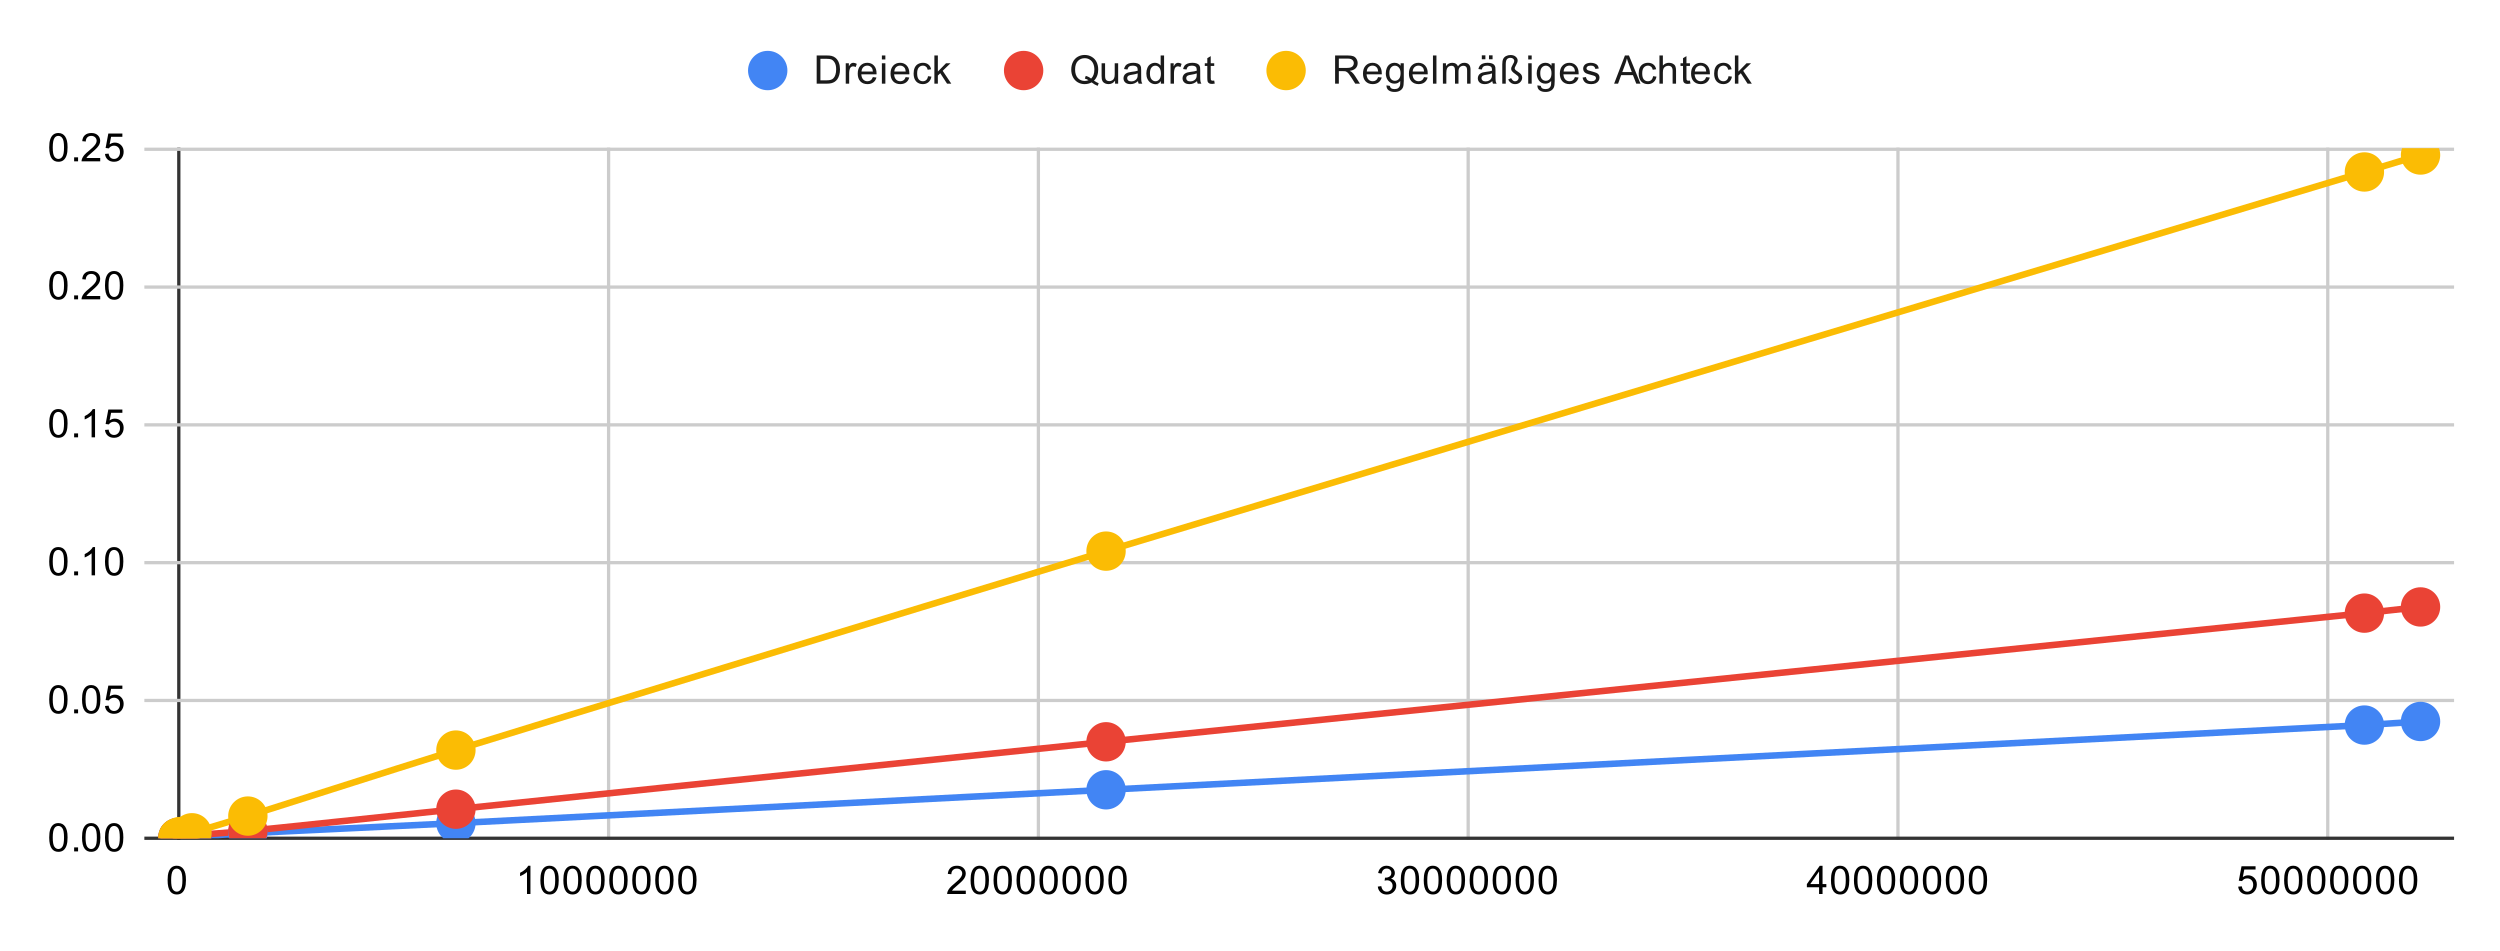 <svg version="1.1" viewBox="0.0 0.0 762.0 290.0" fill="none" stroke="none" stroke-linecap="square" stroke-miterlimit="10" width="762" height="290" xmlns:xlink="http://www.w3.org/1999/xlink" xmlns="http://www.w3.org/2000/svg"><path fill="#ffffff" d="M0 0L762.0 0L762.0 290.0L0 290.0L0 0Z" fill-rule="nonzero"/><path stroke="#333333" stroke-width="1.0" stroke-linecap="butt" d="M54.5 45.5L54.5 255.5" fill-rule="nonzero"/><path stroke="#cccccc" stroke-width="1.0" stroke-linecap="butt" d="M185.5 45.5L185.5 255.5" fill-rule="nonzero"/><path stroke="#cccccc" stroke-width="1.0" stroke-linecap="butt" d="M316.5 45.5L316.5 255.5" fill-rule="nonzero"/><path stroke="#cccccc" stroke-width="1.0" stroke-linecap="butt" d="M447.5 45.5L447.5 255.5" fill-rule="nonzero"/><path stroke="#cccccc" stroke-width="1.0" stroke-linecap="butt" d="M578.5 45.5L578.5 255.5" fill-rule="nonzero"/><path stroke="#cccccc" stroke-width="1.0" stroke-linecap="butt" d="M709.5 45.5L709.5 255.5" fill-rule="nonzero"/><path stroke="#333333" stroke-width="1.0" stroke-linecap="butt" d="M44.5 255.5L747.5 255.5" fill-rule="nonzero"/><path stroke="#cccccc" stroke-width="1.0" stroke-linecap="butt" d="M44.5 213.5L747.5 213.5" fill-rule="nonzero"/><path stroke="#cccccc" stroke-width="1.0" stroke-linecap="butt" d="M44.5 171.5L747.5 171.5" fill-rule="nonzero"/><path stroke="#cccccc" stroke-width="1.0" stroke-linecap="butt" d="M44.5 129.5L747.5 129.5" fill-rule="nonzero"/><path stroke="#cccccc" stroke-width="1.0" stroke-linecap="butt" d="M44.5 87.5L747.5 87.5" fill-rule="nonzero"/><path stroke="#cccccc" stroke-width="1.0" stroke-linecap="butt" d="M44.5 45.5L747.5 45.5" fill-rule="nonzero"/><clipPath id="id_0"><path d="M44.5 45.167L747.5 45.167L747.5 255.5L44.5 255.5L44.5 45.167Z" clip-rule="nonzero"/></clipPath><path stroke="#4285f4" stroke-width="2.0" stroke-linecap="butt" clip-path="url(#id_0)" d="M54.223 255.299C54.223 255.299 54.648 255.244 54.86 255.225C55.072 255.207 57.29 255.082 58.505 255.008C59.72 254.935 69.868 254.27 75.549 253.957C81.231 253.645 117.824 251.947 138.961 250.894C160.098 249.841 271.07 244.122 337.124 240.728C403.178 237.335 714.965 221.327 720.668 220.999C726.371 220.67 737.777 219.907 737.777 219.907" fill-rule="nonzero"/><path stroke="#ea4335" stroke-width="2.0" stroke-linecap="butt" clip-path="url(#id_0)" d="M54.223 255.308C54.223 255.308 54.648 255.259 54.86 255.228C55.072 255.197 57.29 254.775 58.505 254.626C59.72 254.478 69.868 253.792 75.549 253.269C81.231 252.746 117.824 248.842 138.961 246.642C160.098 244.442 271.07 232.901 337.124 226.1C403.178 219.3 714.965 187.488 720.668 186.882C726.371 186.276 737.777 184.997 737.777 184.997" fill-rule="nonzero"/><path stroke="#fbbc04" stroke-width="2.0" stroke-linecap="butt" clip-path="url(#id_0)" d="M54.223 255.249C54.223 255.249 54.648 255.067 54.86 254.991C55.072 254.914 57.29 254.207 58.505 253.832C59.72 253.458 69.868 250.49 75.549 248.741C81.231 246.991 117.824 235.214 138.961 228.627C160.098 222.041 271.07 188.042 337.124 167.983C403.178 147.924 714.965 54.138 720.668 52.417C726.371 50.696 737.777 47.247 737.777 47.247" fill-rule="nonzero"/><path fill="#4285f4" clip-path="url(#id_0)" d="M60.223 255.299C60.223 258.613 57.537 261.299 54.223 261.299C50.91 261.299 48.223 258.613 48.223 255.299C48.223 251.985 50.91 249.299 54.223 249.299C57.537 249.299 60.223 251.985 60.223 255.299Z" fill-rule="nonzero"/><path fill="#4285f4" clip-path="url(#id_0)" d="M60.86 255.225C60.86 258.539 58.173 261.225 54.86 261.225C51.546 261.225 48.86 258.539 48.86 255.225C48.86 251.912 51.546 249.225 54.86 249.225C58.173 249.225 60.86 251.912 60.86 255.225Z" fill-rule="nonzero"/><path fill="#4285f4" clip-path="url(#id_0)" d="M64.505 255.008C64.505 258.322 61.819 261.008 58.505 261.008C55.191 261.008 52.505 258.322 52.505 255.008C52.505 251.695 55.191 249.008 58.505 249.008C61.819 249.008 64.505 251.695 64.505 255.008Z" fill-rule="nonzero"/><path fill="#4285f4" clip-path="url(#id_0)" d="M81.549 253.957C81.549 257.271 78.863 259.957 75.549 259.957C72.236 259.957 69.549 257.271 69.549 253.957C69.549 250.644 72.236 247.957 75.549 247.957C78.863 247.957 81.549 250.644 81.549 253.957Z" fill-rule="nonzero"/><path fill="#4285f4" clip-path="url(#id_0)" d="M144.961 250.894C144.961 254.208 142.274 256.894 138.961 256.894C135.647 256.894 132.961 254.208 132.961 250.894C132.961 247.58 135.647 244.894 138.961 244.894C142.274 244.894 144.961 247.58 144.961 250.894Z" fill-rule="nonzero"/><path fill="#4285f4" clip-path="url(#id_0)" d="M343.124 240.728C343.124 244.042 340.438 246.728 337.124 246.728C333.81 246.728 331.124 244.042 331.124 240.728C331.124 237.415 333.81 234.728 337.124 234.728C340.438 234.728 343.124 237.415 343.124 240.728Z" fill-rule="nonzero"/><path fill="#4285f4" clip-path="url(#id_0)" d="M726.668 220.999C726.668 224.312 723.982 226.999 720.668 226.999C717.355 226.999 714.668 224.312 714.668 220.999C714.668 217.685 717.355 214.999 720.668 214.999C723.982 214.999 726.668 217.685 726.668 220.999Z" fill-rule="nonzero"/><path fill="#4285f4" clip-path="url(#id_0)" d="M743.777 219.907C743.777 223.221 741.09 225.907 737.777 225.907C734.463 225.907 731.777 223.221 731.777 219.907C731.777 216.593 734.463 213.907 737.777 213.907C741.09 213.907 743.777 216.593 743.777 219.907Z" fill-rule="nonzero"/><path fill="#ea4335" clip-path="url(#id_0)" d="M60.223 255.308C60.223 258.622 57.537 261.308 54.223 261.308C50.91 261.308 48.223 258.622 48.223 255.308C48.223 251.994 50.91 249.308 54.223 249.308C57.537 249.308 60.223 251.994 60.223 255.308Z" fill-rule="nonzero"/><path fill="#ea4335" clip-path="url(#id_0)" d="M60.86 255.228C60.86 258.542 58.173 261.228 54.86 261.228C51.546 261.228 48.86 258.542 48.86 255.228C48.86 251.914 51.546 249.228 54.86 249.228C58.173 249.228 60.86 251.914 60.86 255.228Z" fill-rule="nonzero"/><path fill="#ea4335" clip-path="url(#id_0)" d="M64.505 254.626C64.505 257.94 61.819 260.626 58.505 260.626C55.191 260.626 52.505 257.94 52.505 254.626C52.505 251.313 55.191 248.626 58.505 248.626C61.819 248.626 64.505 251.313 64.505 254.626Z" fill-rule="nonzero"/><path fill="#ea4335" clip-path="url(#id_0)" d="M81.549 253.269C81.549 256.582 78.863 259.269 75.549 259.269C72.236 259.269 69.549 256.582 69.549 253.269C69.549 249.955 72.236 247.269 75.549 247.269C78.863 247.269 81.549 249.955 81.549 253.269Z" fill-rule="nonzero"/><path fill="#ea4335" clip-path="url(#id_0)" d="M144.961 246.642C144.961 249.955 142.274 252.642 138.961 252.642C135.647 252.642 132.961 249.955 132.961 246.642C132.961 243.328 135.647 240.642 138.961 240.642C142.274 240.642 144.961 243.328 144.961 246.642Z" fill-rule="nonzero"/><path fill="#ea4335" clip-path="url(#id_0)" d="M343.124 226.1C343.124 229.414 340.438 232.1 337.124 232.1C333.81 232.1 331.124 229.414 331.124 226.1C331.124 222.787 333.81 220.1 337.124 220.1C340.438 220.1 343.124 222.787 343.124 226.1Z" fill-rule="nonzero"/><path fill="#ea4335" clip-path="url(#id_0)" d="M726.668 186.882C726.668 190.196 723.982 192.882 720.668 192.882C717.355 192.882 714.668 190.196 714.668 186.882C714.668 183.568 717.355 180.882 720.668 180.882C723.982 180.882 726.668 183.568 726.668 186.882Z" fill-rule="nonzero"/><path fill="#ea4335" clip-path="url(#id_0)" d="M743.777 184.997C743.777 188.31 741.09 190.997 737.777 190.997C734.463 190.997 731.777 188.31 731.777 184.997C731.777 181.683 734.463 178.997 737.777 178.997C741.09 178.997 743.777 181.683 743.777 184.997Z" fill-rule="nonzero"/><path fill="#fbbc04" clip-path="url(#id_0)" d="M60.223 255.249C60.223 258.563 57.537 261.249 54.223 261.249C50.91 261.249 48.223 258.563 48.223 255.249C48.223 251.936 50.91 249.249 54.223 249.249C57.537 249.249 60.223 251.936 60.223 255.249Z" fill-rule="nonzero"/><path fill="#fbbc04" clip-path="url(#id_0)" d="M60.86 254.991C60.86 258.304 58.173 260.991 54.86 260.991C51.546 260.991 48.86 258.304 48.86 254.991C48.86 251.677 51.546 248.991 54.86 248.991C58.173 248.991 60.86 251.677 60.86 254.991Z" fill-rule="nonzero"/><path fill="#fbbc04" clip-path="url(#id_0)" d="M64.505 253.832C64.505 257.146 61.819 259.832 58.505 259.832C55.191 259.832 52.505 257.146 52.505 253.832C52.505 250.518 55.191 247.832 58.505 247.832C61.819 247.832 64.505 250.518 64.505 253.832Z" fill-rule="nonzero"/><path fill="#fbbc04" clip-path="url(#id_0)" d="M81.549 248.741C81.549 252.054 78.863 254.741 75.549 254.741C72.236 254.741 69.549 252.054 69.549 248.741C69.549 245.427 72.236 242.741 75.549 242.741C78.863 242.741 81.549 245.427 81.549 248.741Z" fill-rule="nonzero"/><path fill="#fbbc04" clip-path="url(#id_0)" d="M144.961 228.627C144.961 231.941 142.274 234.627 138.961 234.627C135.647 234.627 132.961 231.941 132.961 228.627C132.961 225.313 135.647 222.627 138.961 222.627C142.274 222.627 144.961 225.313 144.961 228.627Z" fill-rule="nonzero"/><path fill="#fbbc04" clip-path="url(#id_0)" d="M343.124 167.983C343.124 171.297 340.438 173.983 337.124 173.983C333.81 173.983 331.124 171.297 331.124 167.983C331.124 164.669 333.81 161.983 337.124 161.983C340.438 161.983 343.124 164.669 343.124 167.983Z" fill-rule="nonzero"/><path fill="#fbbc04" clip-path="url(#id_0)" d="M726.668 52.417C726.668 55.731 723.982 58.417 720.668 58.417C717.355 58.417 714.668 55.731 714.668 52.417C714.668 49.103 717.355 46.417 720.668 46.417C723.982 46.417 726.668 49.103 726.668 52.417Z" fill-rule="nonzero"/><path fill="#fbbc04" clip-path="url(#id_0)" d="M743.777 47.247C743.777 50.561 741.09 53.247 737.777 53.247C734.463 53.247 731.777 50.561 731.777 47.247C731.777 43.933 734.463 41.247 737.777 41.247C741.09 41.247 743.777 43.933 743.777 47.247Z" fill-rule="nonzero"/><path fill="#000000" d="M15.0 255.266Q15.0 253.734 15.312 252.812Q15.625 251.875 16.234 251.375Q16.859 250.875 17.797 250.875Q18.484 250.875 19.0 251.156Q19.531 251.438 19.875 251.969Q20.219 252.484 20.406 253.234Q20.594 253.984 20.594 255.266Q20.594 256.781 20.281 257.703Q19.984 258.625 19.359 259.141Q18.75 259.641 17.797 259.641Q16.562 259.641 15.844 258.75Q15.0 257.688 15.0 255.266ZM16.078 255.266Q16.078 257.375 16.578 258.078Q17.078 258.781 17.797 258.781Q18.531 258.781 19.016 258.078Q19.516 257.375 19.516 255.266Q19.516 253.141 19.016 252.453Q18.531 251.75 17.781 251.75Q17.062 251.75 16.625 252.359Q16.078 253.141 16.078 255.266ZM22.594 259.5L22.594 258.297L23.797 258.297L23.797 259.5L22.594 259.5ZM25.0 255.266Q25.0 253.734 25.312 252.812Q25.625 251.875 26.234 251.375Q26.859 250.875 27.797 250.875Q28.484 250.875 29.0 251.156Q29.531 251.438 29.875 251.969Q30.219 252.484 30.406 253.234Q30.594 253.984 30.594 255.266Q30.594 256.781 30.281 257.703Q29.984 258.625 29.359 259.141Q28.75 259.641 27.797 259.641Q26.562 259.641 25.844 258.75Q25.0 257.688 25.0 255.266ZM26.078 255.266Q26.078 257.375 26.578 258.078Q27.078 258.781 27.797 258.781Q28.531 258.781 29.016 258.078Q29.516 257.375 29.516 255.266Q29.516 253.141 29.016 252.453Q28.531 251.75 27.781 251.75Q27.062 251.75 26.625 252.359Q26.078 253.141 26.078 255.266ZM32.0 255.266Q32.0 253.734 32.312 252.812Q32.625 251.875 33.234 251.375Q33.859 250.875 34.797 250.875Q35.484 250.875 36.0 251.156Q36.531 251.438 36.875 251.969Q37.219 252.484 37.406 253.234Q37.594 253.984 37.594 255.266Q37.594 256.781 37.281 257.703Q36.984 258.625 36.359 259.141Q35.75 259.641 34.797 259.641Q33.562 259.641 32.844 258.75Q32.0 257.688 32.0 255.266ZM33.078 255.266Q33.078 257.375 33.578 258.078Q34.078 258.781 34.797 258.781Q35.531 258.781 36.016 258.078Q36.516 257.375 36.516 255.266Q36.516 253.141 36.016 252.453Q35.531 251.75 34.781 251.75Q34.062 251.75 33.625 252.359Q33.078 253.141 33.078 255.266Z" fill-rule="nonzero"/><path fill="#000000" d="M15.0 213.199Q15.0 211.668 15.312 210.746Q15.625 209.808 16.234 209.308Q16.859 208.808 17.797 208.808Q18.484 208.808 19.0 209.09Q19.531 209.371 19.875 209.902Q20.219 210.418 20.406 211.168Q20.594 211.918 20.594 213.199Q20.594 214.715 20.281 215.636Q19.984 216.558 19.359 217.074Q18.75 217.574 17.797 217.574Q16.562 217.574 15.844 216.683Q15.0 215.621 15.0 213.199ZM16.078 213.199Q16.078 215.308 16.578 216.011Q17.078 216.715 17.797 216.715Q18.531 216.715 19.016 216.011Q19.516 215.308 19.516 213.199Q19.516 211.074 19.016 210.386Q18.531 209.683 17.781 209.683Q17.062 209.683 16.625 210.293Q16.078 211.074 16.078 213.199ZM22.594 217.433L22.594 216.23L23.797 216.23L23.797 217.433L22.594 217.433ZM25.0 213.199Q25.0 211.668 25.312 210.746Q25.625 209.808 26.234 209.308Q26.859 208.808 27.797 208.808Q28.484 208.808 29.0 209.09Q29.531 209.371 29.875 209.902Q30.219 210.418 30.406 211.168Q30.594 211.918 30.594 213.199Q30.594 214.715 30.281 215.636Q29.984 216.558 29.359 217.074Q28.75 217.574 27.797 217.574Q26.562 217.574 25.844 216.683Q25.0 215.621 25.0 213.199ZM26.078 213.199Q26.078 215.308 26.578 216.011Q27.078 216.715 27.797 216.715Q28.531 216.715 29.016 216.011Q29.516 215.308 29.516 213.199Q29.516 211.074 29.016 210.386Q28.531 209.683 27.781 209.683Q27.062 209.683 26.625 210.293Q26.078 211.074 26.078 213.199ZM32.0 215.183L33.109 215.09Q33.234 215.902 33.672 216.308Q34.125 216.715 34.766 216.715Q35.516 216.715 36.047 216.136Q36.578 215.558 36.578 214.621Q36.578 213.715 36.062 213.199Q35.562 212.668 34.734 212.668Q34.234 212.668 33.812 212.902Q33.406 213.136 33.172 213.496L32.188 213.371L33.016 208.965L37.297 208.965L37.297 209.965L33.859 209.965L33.406 212.277Q34.172 211.73 35.016 211.73Q36.141 211.73 36.906 212.511Q37.688 213.293 37.688 214.527Q37.688 215.683 37.016 216.543Q36.188 217.574 34.766 217.574Q33.594 217.574 32.844 216.918Q32.109 216.261 32.0 215.183Z" fill-rule="nonzero"/><path fill="#000000" d="M15.0 171.132Q15.0 169.601 15.312 168.679Q15.625 167.742 16.234 167.242Q16.859 166.742 17.797 166.742Q18.484 166.742 19.0 167.023Q19.531 167.304 19.875 167.835Q20.219 168.351 20.406 169.101Q20.594 169.851 20.594 171.132Q20.594 172.648 20.281 173.57Q19.984 174.492 19.359 175.007Q18.75 175.507 17.797 175.507Q16.562 175.507 15.844 174.617Q15.0 173.554 15.0 171.132ZM16.078 171.132Q16.078 173.242 16.578 173.945Q17.078 174.648 17.797 174.648Q18.531 174.648 19.016 173.945Q19.516 173.242 19.516 171.132Q19.516 169.007 19.016 168.32Q18.531 167.617 17.781 167.617Q17.062 167.617 16.625 168.226Q16.078 169.007 16.078 171.132ZM22.594 175.367L22.594 174.164L23.797 174.164L23.797 175.367L22.594 175.367ZM28.969 175.367L27.922 175.367L27.922 168.648Q27.531 169.007 26.906 169.382Q26.297 169.742 25.812 169.914L25.812 168.898Q26.688 168.476 27.344 167.898Q28.016 167.304 28.297 166.742L28.969 166.742L28.969 175.367ZM32.0 171.132Q32.0 169.601 32.312 168.679Q32.625 167.742 33.234 167.242Q33.859 166.742 34.797 166.742Q35.484 166.742 36.0 167.023Q36.531 167.304 36.875 167.835Q37.219 168.351 37.406 169.101Q37.594 169.851 37.594 171.132Q37.594 172.648 37.281 173.57Q36.984 174.492 36.359 175.007Q35.75 175.507 34.797 175.507Q33.562 175.507 32.844 174.617Q32.0 173.554 32.0 171.132ZM33.078 171.132Q33.078 173.242 33.578 173.945Q34.078 174.648 34.797 174.648Q35.531 174.648 36.016 173.945Q36.516 173.242 36.516 171.132Q36.516 169.007 36.016 168.32Q35.531 167.617 34.781 167.617Q34.062 167.617 33.625 168.226Q33.078 169.007 33.078 171.132Z" fill-rule="nonzero"/><path fill="#000000" d="M15.0 129.066Q15.0 127.534 15.312 126.612Q15.625 125.675 16.234 125.175Q16.859 124.675 17.797 124.675Q18.484 124.675 19.0 124.956Q19.531 125.237 19.875 125.769Q20.219 126.284 20.406 127.034Q20.594 127.784 20.594 129.066Q20.594 130.581 20.281 131.503Q19.984 132.425 19.359 132.941Q18.75 133.441 17.797 133.441Q16.562 133.441 15.844 132.55Q15.0 131.488 15.0 129.066ZM16.078 129.066Q16.078 131.175 16.578 131.878Q17.078 132.581 17.797 132.581Q18.531 132.581 19.016 131.878Q19.516 131.175 19.516 129.066Q19.516 126.941 19.016 126.253Q18.531 125.55 17.781 125.55Q17.062 125.55 16.625 126.159Q16.078 126.941 16.078 129.066ZM22.594 133.3L22.594 132.097L23.797 132.097L23.797 133.3L22.594 133.3ZM28.969 133.3L27.922 133.3L27.922 126.581Q27.531 126.941 26.906 127.316Q26.297 127.675 25.812 127.847L25.812 126.831Q26.688 126.409 27.344 125.831Q28.016 125.237 28.297 124.675L28.969 124.675L28.969 133.3ZM32.0 131.05L33.109 130.956Q33.234 131.769 33.672 132.175Q34.125 132.581 34.766 132.581Q35.516 132.581 36.047 132.003Q36.578 131.425 36.578 130.488Q36.578 129.581 36.062 129.066Q35.562 128.534 34.734 128.534Q34.234 128.534 33.812 128.769Q33.406 129.003 33.172 129.363L32.188 129.238L33.016 124.831L37.297 124.831L37.297 125.831L33.859 125.831L33.406 128.144Q34.172 127.597 35.016 127.597Q36.141 127.597 36.906 128.378Q37.688 129.159 37.688 130.394Q37.688 131.55 37.016 132.409Q36.188 133.441 34.766 133.441Q33.594 133.441 32.844 132.784Q32.109 132.128 32.0 131.05Z" fill-rule="nonzero"/><path fill="#000000" d="M15.0 86.999Q15.0 85.468 15.312 84.546Q15.625 83.608 16.234 83.108Q16.859 82.608 17.797 82.608Q18.484 82.608 19.0 82.89Q19.531 83.171 19.875 83.702Q20.219 84.218 20.406 84.968Q20.594 85.718 20.594 86.999Q20.594 88.515 20.281 89.436Q19.984 90.358 19.359 90.874Q18.75 91.374 17.797 91.374Q16.562 91.374 15.844 90.483Q15.0 89.421 15.0 86.999ZM16.078 86.999Q16.078 89.108 16.578 89.811Q17.078 90.515 17.797 90.515Q18.531 90.515 19.016 89.811Q19.516 89.108 19.516 86.999Q19.516 84.874 19.016 84.186Q18.531 83.483 17.781 83.483Q17.062 83.483 16.625 84.093Q16.078 84.874 16.078 86.999ZM22.594 91.233L22.594 90.03L23.797 90.03L23.797 91.233L22.594 91.233ZM30.547 90.218L30.547 91.233L24.859 91.233Q24.859 90.858 24.984 90.499Q25.203 89.921 25.672 89.358Q26.156 88.796 27.062 88.061Q28.469 86.905 28.953 86.233Q29.453 85.561 29.453 84.968Q29.453 84.343 29.0 83.921Q28.547 83.483 27.828 83.483Q27.062 83.483 26.609 83.936Q26.156 84.39 26.141 85.202L25.062 85.093Q25.172 83.874 25.891 83.249Q26.625 82.608 27.859 82.608Q29.094 82.608 29.812 83.296Q30.531 83.983 30.531 84.999Q30.531 85.515 30.312 86.015Q30.109 86.499 29.609 87.061Q29.125 87.608 28.0 88.561Q27.047 89.358 26.766 89.655Q26.5 89.936 26.328 90.218L30.547 90.218ZM32.0 86.999Q32.0 85.468 32.312 84.546Q32.625 83.608 33.234 83.108Q33.859 82.608 34.797 82.608Q35.484 82.608 36.0 82.89Q36.531 83.171 36.875 83.702Q37.219 84.218 37.406 84.968Q37.594 85.718 37.594 86.999Q37.594 88.515 37.281 89.436Q36.984 90.358 36.359 90.874Q35.75 91.374 34.797 91.374Q33.562 91.374 32.844 90.483Q32.0 89.421 32.0 86.999ZM33.078 86.999Q33.078 89.108 33.578 89.811Q34.078 90.515 34.797 90.515Q35.531 90.515 36.016 89.811Q36.516 89.108 36.516 86.999Q36.516 84.874 36.016 84.186Q35.531 83.483 34.781 83.483Q34.062 83.483 33.625 84.093Q33.078 84.874 33.078 86.999Z" fill-rule="nonzero"/><path fill="#000000" d="M15.0 44.932Q15.0 43.401 15.312 42.479Q15.625 41.542 16.234 41.042Q16.859 40.542 17.797 40.542Q18.484 40.542 19.0 40.823Q19.531 41.104 19.875 41.635Q20.219 42.151 20.406 42.901Q20.594 43.651 20.594 44.932Q20.594 46.448 20.281 47.37Q19.984 48.292 19.359 48.807Q18.75 49.307 17.797 49.307Q16.562 49.307 15.844 48.417Q15.0 47.354 15.0 44.932ZM16.078 44.932Q16.078 47.042 16.578 47.745Q17.078 48.448 17.797 48.448Q18.531 48.448 19.016 47.745Q19.516 47.042 19.516 44.932Q19.516 42.807 19.016 42.12Q18.531 41.417 17.781 41.417Q17.062 41.417 16.625 42.026Q16.078 42.807 16.078 44.932ZM22.594 49.167L22.594 47.964L23.797 47.964L23.797 49.167L22.594 49.167ZM30.547 48.151L30.547 49.167L24.859 49.167Q24.859 48.792 24.984 48.432Q25.203 47.854 25.672 47.292Q26.156 46.729 27.062 45.995Q28.469 44.839 28.953 44.167Q29.453 43.495 29.453 42.901Q29.453 42.276 29.0 41.854Q28.547 41.417 27.828 41.417Q27.062 41.417 26.609 41.87Q26.156 42.323 26.141 43.135L25.062 43.026Q25.172 41.807 25.891 41.182Q26.625 40.542 27.859 40.542Q29.094 40.542 29.812 41.229Q30.531 41.917 30.531 42.932Q30.531 43.448 30.312 43.948Q30.109 44.432 29.609 44.995Q29.125 45.542 28.0 46.495Q27.047 47.292 26.766 47.589Q26.5 47.87 26.328 48.151L30.547 48.151ZM32.0 46.917L33.109 46.823Q33.234 47.635 33.672 48.042Q34.125 48.448 34.766 48.448Q35.516 48.448 36.047 47.87Q36.578 47.292 36.578 46.354Q36.578 45.448 36.062 44.932Q35.562 44.401 34.734 44.401Q34.234 44.401 33.812 44.635Q33.406 44.87 33.172 45.229L32.188 45.104L33.016 40.698L37.297 40.698L37.297 41.698L33.859 41.698L33.406 44.01Q34.172 43.464 35.016 43.464Q36.141 43.464 36.906 44.245Q37.688 45.026 37.688 46.26Q37.688 47.417 37.016 48.276Q36.188 49.307 34.766 49.307Q33.594 49.307 32.844 48.651Q32.109 47.995 32.0 46.917Z" fill-rule="nonzero"/><path fill="#000000" d="M51.085 268.266Q51.085 266.734 51.397 265.812Q51.71 264.875 52.319 264.375Q52.944 263.875 53.882 263.875Q54.569 263.875 55.085 264.156Q55.616 264.438 55.96 264.969Q56.303 265.484 56.491 266.234Q56.678 266.984 56.678 268.266Q56.678 269.781 56.366 270.703Q56.069 271.625 55.444 272.141Q54.835 272.641 53.882 272.641Q52.647 272.641 51.928 271.75Q51.085 270.688 51.085 268.266ZM52.163 268.266Q52.163 270.375 52.663 271.078Q53.163 271.781 53.882 271.781Q54.616 271.781 55.1 271.078Q55.6 270.375 55.6 268.266Q55.6 266.141 55.1 265.453Q54.616 264.75 53.866 264.75Q53.147 264.75 52.71 265.359Q52.163 266.141 52.163 268.266Z" fill-rule="nonzero"/><path fill="#000000" d="M161.676 272.5L160.629 272.5L160.629 265.781Q160.239 266.141 159.614 266.516Q159.004 266.875 158.52 267.047L158.52 266.031Q159.395 265.609 160.051 265.031Q160.723 264.438 161.004 263.875L161.676 263.875L161.676 272.5ZM164.708 268.266Q164.708 266.734 165.02 265.812Q165.333 264.875 165.942 264.375Q166.567 263.875 167.504 263.875Q168.192 263.875 168.708 264.156Q169.239 264.438 169.583 264.969Q169.926 265.484 170.114 266.234Q170.301 266.984 170.301 268.266Q170.301 269.781 169.989 270.703Q169.692 271.625 169.067 272.141Q168.458 272.641 167.504 272.641Q166.27 272.641 165.551 271.75Q164.708 270.688 164.708 268.266ZM165.786 268.266Q165.786 270.375 166.286 271.078Q166.786 271.781 167.504 271.781Q168.239 271.781 168.723 271.078Q169.223 270.375 169.223 268.266Q169.223 266.141 168.723 265.453Q168.239 264.75 167.489 264.75Q166.77 264.75 166.333 265.359Q165.786 266.141 165.786 268.266ZM171.708 268.266Q171.708 266.734 172.02 265.812Q172.333 264.875 172.942 264.375Q173.567 263.875 174.504 263.875Q175.192 263.875 175.708 264.156Q176.239 264.438 176.583 264.969Q176.926 265.484 177.114 266.234Q177.301 266.984 177.301 268.266Q177.301 269.781 176.989 270.703Q176.692 271.625 176.067 272.141Q175.458 272.641 174.504 272.641Q173.27 272.641 172.551 271.75Q171.708 270.688 171.708 268.266ZM172.786 268.266Q172.786 270.375 173.286 271.078Q173.786 271.781 174.504 271.781Q175.239 271.781 175.723 271.078Q176.223 270.375 176.223 268.266Q176.223 266.141 175.723 265.453Q175.239 264.75 174.489 264.75Q173.77 264.75 173.333 265.359Q172.786 266.141 172.786 268.266ZM178.708 268.266Q178.708 266.734 179.02 265.812Q179.333 264.875 179.942 264.375Q180.567 263.875 181.504 263.875Q182.192 263.875 182.708 264.156Q183.239 264.438 183.583 264.969Q183.926 265.484 184.114 266.234Q184.301 266.984 184.301 268.266Q184.301 269.781 183.989 270.703Q183.692 271.625 183.067 272.141Q182.458 272.641 181.504 272.641Q180.27 272.641 179.551 271.75Q178.708 270.688 178.708 268.266ZM179.786 268.266Q179.786 270.375 180.286 271.078Q180.786 271.781 181.504 271.781Q182.239 271.781 182.723 271.078Q183.223 270.375 183.223 268.266Q183.223 266.141 182.723 265.453Q182.239 264.75 181.489 264.75Q180.77 264.75 180.333 265.359Q179.786 266.141 179.786 268.266ZM185.708 268.266Q185.708 266.734 186.02 265.812Q186.333 264.875 186.942 264.375Q187.567 263.875 188.504 263.875Q189.192 263.875 189.708 264.156Q190.239 264.438 190.583 264.969Q190.926 265.484 191.114 266.234Q191.301 266.984 191.301 268.266Q191.301 269.781 190.989 270.703Q190.692 271.625 190.067 272.141Q189.458 272.641 188.504 272.641Q187.27 272.641 186.551 271.75Q185.708 270.688 185.708 268.266ZM186.786 268.266Q186.786 270.375 187.286 271.078Q187.786 271.781 188.504 271.781Q189.239 271.781 189.723 271.078Q190.223 270.375 190.223 268.266Q190.223 266.141 189.723 265.453Q189.239 264.75 188.489 264.75Q187.77 264.75 187.333 265.359Q186.786 266.141 186.786 268.266ZM192.708 268.266Q192.708 266.734 193.02 265.812Q193.333 264.875 193.942 264.375Q194.567 263.875 195.504 263.875Q196.192 263.875 196.708 264.156Q197.239 264.438 197.583 264.969Q197.926 265.484 198.114 266.234Q198.301 266.984 198.301 268.266Q198.301 269.781 197.989 270.703Q197.692 271.625 197.067 272.141Q196.458 272.641 195.504 272.641Q194.27 272.641 193.551 271.75Q192.708 270.688 192.708 268.266ZM193.786 268.266Q193.786 270.375 194.286 271.078Q194.786 271.781 195.504 271.781Q196.239 271.781 196.723 271.078Q197.223 270.375 197.223 268.266Q197.223 266.141 196.723 265.453Q196.239 264.75 195.489 264.75Q194.77 264.75 194.333 265.359Q193.786 266.141 193.786 268.266ZM199.708 268.266Q199.708 266.734 200.02 265.812Q200.333 264.875 200.942 264.375Q201.567 263.875 202.504 263.875Q203.192 263.875 203.708 264.156Q204.239 264.438 204.583 264.969Q204.926 265.484 205.114 266.234Q205.301 266.984 205.301 268.266Q205.301 269.781 204.989 270.703Q204.692 271.625 204.067 272.141Q203.458 272.641 202.504 272.641Q201.27 272.641 200.551 271.75Q199.708 270.688 199.708 268.266ZM200.786 268.266Q200.786 270.375 201.286 271.078Q201.786 271.781 202.504 271.781Q203.239 271.781 203.723 271.078Q204.223 270.375 204.223 268.266Q204.223 266.141 203.723 265.453Q203.239 264.75 202.489 264.75Q201.77 264.75 201.333 265.359Q200.786 266.141 200.786 268.266ZM206.708 268.266Q206.708 266.734 207.02 265.812Q207.333 264.875 207.942 264.375Q208.567 263.875 209.504 263.875Q210.192 263.875 210.708 264.156Q211.239 264.438 211.583 264.969Q211.926 265.484 212.114 266.234Q212.301 266.984 212.301 268.266Q212.301 269.781 211.989 270.703Q211.692 271.625 211.067 272.141Q210.458 272.641 209.504 272.641Q208.27 272.641 207.551 271.75Q206.708 270.688 206.708 268.266ZM207.786 268.266Q207.786 270.375 208.286 271.078Q208.786 271.781 209.504 271.781Q210.239 271.781 210.723 271.078Q211.223 270.375 211.223 268.266Q211.223 266.141 210.723 265.453Q210.239 264.75 209.489 264.75Q208.77 264.75 208.333 265.359Q207.786 266.141 207.786 268.266Z" fill-rule="nonzero"/><path fill="#000000" d="M294.377 271.484L294.377 272.5L288.69 272.5Q288.69 272.125 288.815 271.766Q289.033 271.188 289.502 270.625Q289.987 270.062 290.893 269.328Q292.299 268.172 292.783 267.5Q293.283 266.828 293.283 266.234Q293.283 265.609 292.83 265.188Q292.377 264.75 291.658 264.75Q290.893 264.75 290.44 265.203Q289.987 265.656 289.971 266.469L288.893 266.359Q289.002 265.141 289.721 264.516Q290.455 263.875 291.69 263.875Q292.924 263.875 293.643 264.562Q294.362 265.25 294.362 266.266Q294.362 266.781 294.143 267.281Q293.94 267.766 293.44 268.328Q292.955 268.875 291.83 269.828Q290.877 270.625 290.596 270.922Q290.33 271.203 290.158 271.484L294.377 271.484ZM295.83 268.266Q295.83 266.734 296.143 265.812Q296.455 264.875 297.065 264.375Q297.69 263.875 298.627 263.875Q299.315 263.875 299.83 264.156Q300.362 264.438 300.705 264.969Q301.049 265.484 301.237 266.234Q301.424 266.984 301.424 268.266Q301.424 269.781 301.112 270.703Q300.815 271.625 300.19 272.141Q299.58 272.641 298.627 272.641Q297.393 272.641 296.674 271.75Q295.83 270.688 295.83 268.266ZM296.908 268.266Q296.908 270.375 297.408 271.078Q297.908 271.781 298.627 271.781Q299.362 271.781 299.846 271.078Q300.346 270.375 300.346 268.266Q300.346 266.141 299.846 265.453Q299.362 264.75 298.612 264.75Q297.893 264.75 297.455 265.359Q296.908 266.141 296.908 268.266ZM302.83 268.266Q302.83 266.734 303.143 265.812Q303.455 264.875 304.065 264.375Q304.69 263.875 305.627 263.875Q306.315 263.875 306.83 264.156Q307.362 264.438 307.705 264.969Q308.049 265.484 308.237 266.234Q308.424 266.984 308.424 268.266Q308.424 269.781 308.112 270.703Q307.815 271.625 307.19 272.141Q306.58 272.641 305.627 272.641Q304.393 272.641 303.674 271.75Q302.83 270.688 302.83 268.266ZM303.908 268.266Q303.908 270.375 304.408 271.078Q304.908 271.781 305.627 271.781Q306.362 271.781 306.846 271.078Q307.346 270.375 307.346 268.266Q307.346 266.141 306.846 265.453Q306.362 264.75 305.612 264.75Q304.893 264.75 304.455 265.359Q303.908 266.141 303.908 268.266ZM309.83 268.266Q309.83 266.734 310.143 265.812Q310.455 264.875 311.065 264.375Q311.69 263.875 312.627 263.875Q313.315 263.875 313.83 264.156Q314.362 264.438 314.705 264.969Q315.049 265.484 315.237 266.234Q315.424 266.984 315.424 268.266Q315.424 269.781 315.112 270.703Q314.815 271.625 314.19 272.141Q313.58 272.641 312.627 272.641Q311.393 272.641 310.674 271.75Q309.83 270.688 309.83 268.266ZM310.908 268.266Q310.908 270.375 311.408 271.078Q311.908 271.781 312.627 271.781Q313.362 271.781 313.846 271.078Q314.346 270.375 314.346 268.266Q314.346 266.141 313.846 265.453Q313.362 264.75 312.612 264.75Q311.893 264.75 311.455 265.359Q310.908 266.141 310.908 268.266ZM316.83 268.266Q316.83 266.734 317.143 265.812Q317.455 264.875 318.065 264.375Q318.69 263.875 319.627 263.875Q320.315 263.875 320.83 264.156Q321.362 264.438 321.705 264.969Q322.049 265.484 322.237 266.234Q322.424 266.984 322.424 268.266Q322.424 269.781 322.112 270.703Q321.815 271.625 321.19 272.141Q320.58 272.641 319.627 272.641Q318.393 272.641 317.674 271.75Q316.83 270.688 316.83 268.266ZM317.908 268.266Q317.908 270.375 318.408 271.078Q318.908 271.781 319.627 271.781Q320.362 271.781 320.846 271.078Q321.346 270.375 321.346 268.266Q321.346 266.141 320.846 265.453Q320.362 264.75 319.612 264.75Q318.893 264.75 318.455 265.359Q317.908 266.141 317.908 268.266ZM323.83 268.266Q323.83 266.734 324.143 265.812Q324.455 264.875 325.065 264.375Q325.69 263.875 326.627 263.875Q327.315 263.875 327.83 264.156Q328.362 264.438 328.705 264.969Q329.049 265.484 329.237 266.234Q329.424 266.984 329.424 268.266Q329.424 269.781 329.112 270.703Q328.815 271.625 328.19 272.141Q327.58 272.641 326.627 272.641Q325.393 272.641 324.674 271.75Q323.83 270.688 323.83 268.266ZM324.908 268.266Q324.908 270.375 325.408 271.078Q325.908 271.781 326.627 271.781Q327.362 271.781 327.846 271.078Q328.346 270.375 328.346 268.266Q328.346 266.141 327.846 265.453Q327.362 264.75 326.612 264.75Q325.893 264.75 325.455 265.359Q324.908 266.141 324.908 268.266ZM330.83 268.266Q330.83 266.734 331.143 265.812Q331.455 264.875 332.065 264.375Q332.69 263.875 333.627 263.875Q334.315 263.875 334.83 264.156Q335.362 264.438 335.705 264.969Q336.049 265.484 336.237 266.234Q336.424 266.984 336.424 268.266Q336.424 269.781 336.112 270.703Q335.815 271.625 335.19 272.141Q334.58 272.641 333.627 272.641Q332.393 272.641 331.674 271.75Q330.83 270.688 330.83 268.266ZM331.908 268.266Q331.908 270.375 332.408 271.078Q332.908 271.781 333.627 271.781Q334.362 271.781 334.846 271.078Q335.346 270.375 335.346 268.266Q335.346 266.141 334.846 265.453Q334.362 264.75 333.612 264.75Q332.893 264.75 332.455 265.359Q331.908 266.141 331.908 268.266ZM337.83 268.266Q337.83 266.734 338.143 265.812Q338.455 264.875 339.065 264.375Q339.69 263.875 340.627 263.875Q341.315 263.875 341.83 264.156Q342.362 264.438 342.705 264.969Q343.049 265.484 343.237 266.234Q343.424 266.984 343.424 268.266Q343.424 269.781 343.112 270.703Q342.815 271.625 342.19 272.141Q341.58 272.641 340.627 272.641Q339.393 272.641 338.674 271.75Q337.83 270.688 337.83 268.266ZM338.908 268.266Q338.908 270.375 339.408 271.078Q339.908 271.781 340.627 271.781Q341.362 271.781 341.846 271.078Q342.346 270.375 342.346 268.266Q342.346 266.141 341.846 265.453Q341.362 264.75 340.612 264.75Q339.893 264.75 339.455 265.359Q338.908 266.141 338.908 268.266Z" fill-rule="nonzero"/><path fill="#000000" d="M419.953 270.234L421.016 270.094Q421.187 270.984 421.625 271.391Q422.062 271.781 422.687 271.781Q423.437 271.781 423.953 271.266Q424.469 270.75 424.469 269.984Q424.469 269.266 423.984 268.797Q423.516 268.312 422.781 268.312Q422.484 268.312 422.031 268.438L422.156 267.5Q422.266 267.516 422.328 267.516Q423 267.516 423.531 267.172Q424.078 266.812 424.078 266.078Q424.078 265.5 423.687 265.125Q423.297 264.734 422.672 264.734Q422.062 264.734 421.641 265.125Q421.234 265.516 421.125 266.281L420.062 266.094Q420.25 265.047 420.937 264.469Q421.625 263.875 422.641 263.875Q423.344 263.875 423.937 264.188Q424.531 264.484 424.844 265.0Q425.156 265.516 425.156 266.109Q425.156 266.656 424.859 267.125Q424.562 267.578 423.984 267.844Q424.734 268.016 425.156 268.578Q425.578 269.125 425.578 269.969Q425.578 271.094 424.75 271.875Q423.937 272.656 422.687 272.656Q421.562 272.656 420.812 271.984Q420.062 271.297 419.953 270.234ZM426.953 268.266Q426.953 266.734 427.266 265.812Q427.578 264.875 428.187 264.375Q428.812 263.875 429.75 263.875Q430.437 263.875 430.953 264.156Q431.484 264.438 431.828 264.969Q432.172 265.484 432.359 266.234Q432.547 266.984 432.547 268.266Q432.547 269.781 432.234 270.703Q431.937 271.625 431.312 272.141Q430.703 272.641 429.75 272.641Q428.516 272.641 427.797 271.75Q426.953 270.688 426.953 268.266ZM428.031 268.266Q428.031 270.375 428.531 271.078Q429.031 271.781 429.75 271.781Q430.484 271.781 430.969 271.078Q431.469 270.375 431.469 268.266Q431.469 266.141 430.969 265.453Q430.484 264.75 429.734 264.75Q429.016 264.75 428.578 265.359Q428.031 266.141 428.031 268.266ZM433.953 268.266Q433.953 266.734 434.266 265.812Q434.578 264.875 435.187 264.375Q435.812 263.875 436.75 263.875Q437.437 263.875 437.953 264.156Q438.484 264.438 438.828 264.969Q439.172 265.484 439.359 266.234Q439.547 266.984 439.547 268.266Q439.547 269.781 439.234 270.703Q438.937 271.625 438.312 272.141Q437.703 272.641 436.75 272.641Q435.516 272.641 434.797 271.75Q433.953 270.688 433.953 268.266ZM435.031 268.266Q435.031 270.375 435.531 271.078Q436.031 271.781 436.75 271.781Q437.484 271.781 437.969 271.078Q438.469 270.375 438.469 268.266Q438.469 266.141 437.969 265.453Q437.484 264.75 436.734 264.75Q436.016 264.75 435.578 265.359Q435.031 266.141 435.031 268.266ZM440.953 268.266Q440.953 266.734 441.266 265.812Q441.578 264.875 442.187 264.375Q442.812 263.875 443.75 263.875Q444.437 263.875 444.953 264.156Q445.484 264.438 445.828 264.969Q446.172 265.484 446.359 266.234Q446.547 266.984 446.547 268.266Q446.547 269.781 446.234 270.703Q445.937 271.625 445.312 272.141Q444.703 272.641 443.75 272.641Q442.516 272.641 441.797 271.75Q440.953 270.688 440.953 268.266ZM442.031 268.266Q442.031 270.375 442.531 271.078Q443.031 271.781 443.75 271.781Q444.484 271.781 444.969 271.078Q445.469 270.375 445.469 268.266Q445.469 266.141 444.969 265.453Q444.484 264.75 443.734 264.75Q443.016 264.75 442.578 265.359Q442.031 266.141 442.031 268.266ZM447.953 268.266Q447.953 266.734 448.266 265.812Q448.578 264.875 449.187 264.375Q449.812 263.875 450.75 263.875Q451.437 263.875 451.953 264.156Q452.484 264.438 452.828 264.969Q453.172 265.484 453.359 266.234Q453.547 266.984 453.547 268.266Q453.547 269.781 453.234 270.703Q452.937 271.625 452.312 272.141Q451.703 272.641 450.75 272.641Q449.516 272.641 448.797 271.75Q447.953 270.688 447.953 268.266ZM449.031 268.266Q449.031 270.375 449.531 271.078Q450.031 271.781 450.75 271.781Q451.484 271.781 451.969 271.078Q452.469 270.375 452.469 268.266Q452.469 266.141 451.969 265.453Q451.484 264.75 450.734 264.75Q450.016 264.75 449.578 265.359Q449.031 266.141 449.031 268.266ZM454.953 268.266Q454.953 266.734 455.266 265.812Q455.578 264.875 456.187 264.375Q456.812 263.875 457.75 263.875Q458.437 263.875 458.953 264.156Q459.484 264.438 459.828 264.969Q460.172 265.484 460.359 266.234Q460.547 266.984 460.547 268.266Q460.547 269.781 460.234 270.703Q459.937 271.625 459.312 272.141Q458.703 272.641 457.75 272.641Q456.516 272.641 455.797 271.75Q454.953 270.688 454.953 268.266ZM456.031 268.266Q456.031 270.375 456.531 271.078Q457.031 271.781 457.75 271.781Q458.484 271.781 458.969 271.078Q459.469 270.375 459.469 268.266Q459.469 266.141 458.969 265.453Q458.484 264.75 457.734 264.75Q457.016 264.75 456.578 265.359Q456.031 266.141 456.031 268.266ZM461.953 268.266Q461.953 266.734 462.266 265.812Q462.578 264.875 463.187 264.375Q463.812 263.875 464.75 263.875Q465.437 263.875 465.953 264.156Q466.484 264.438 466.828 264.969Q467.172 265.484 467.359 266.234Q467.547 266.984 467.547 268.266Q467.547 269.781 467.234 270.703Q466.937 271.625 466.312 272.141Q465.703 272.641 464.75 272.641Q463.516 272.641 462.797 271.75Q461.953 270.688 461.953 268.266ZM463.031 268.266Q463.031 270.375 463.531 271.078Q464.031 271.781 464.75 271.781Q465.484 271.781 465.969 271.078Q466.469 270.375 466.469 268.266Q466.469 266.141 465.969 265.453Q465.484 264.75 464.734 264.75Q464.016 264.75 463.578 265.359Q463.031 266.141 463.031 268.266ZM468.953 268.266Q468.953 266.734 469.266 265.812Q469.578 264.875 470.187 264.375Q470.812 263.875 471.75 263.875Q472.437 263.875 472.953 264.156Q473.484 264.438 473.828 264.969Q474.172 265.484 474.359 266.234Q474.547 266.984 474.547 268.266Q474.547 269.781 474.234 270.703Q473.937 271.625 473.312 272.141Q472.703 272.641 471.75 272.641Q470.516 272.641 469.797 271.75Q468.953 270.688 468.953 268.266ZM470.031 268.266Q470.031 270.375 470.531 271.078Q471.031 271.781 471.75 271.781Q472.484 271.781 472.969 271.078Q473.469 270.375 473.469 268.266Q473.469 266.141 472.969 265.453Q472.484 264.75 471.734 264.75Q471.016 264.75 470.578 265.359Q470.031 266.141 470.031 268.266Z" fill-rule="nonzero"/><path fill="#000000" d="M554.451 272.5L554.451 270.438L550.732 270.438L550.732 269.469L554.654 263.906L555.513 263.906L555.513 269.469L556.67 269.469L556.67 270.438L555.513 270.438L555.513 272.5L554.451 272.5ZM554.451 269.469L554.451 265.609L551.763 269.469L554.451 269.469ZM558.076 268.266Q558.076 266.734 558.388 265.812Q558.701 264.875 559.31 264.375Q559.935 263.875 560.873 263.875Q561.56 263.875 562.076 264.156Q562.607 264.438 562.951 264.969Q563.295 265.484 563.482 266.234Q563.67 266.984 563.67 268.266Q563.67 269.781 563.357 270.703Q563.06 271.625 562.435 272.141Q561.826 272.641 560.873 272.641Q559.638 272.641 558.92 271.75Q558.076 270.688 558.076 268.266ZM559.154 268.266Q559.154 270.375 559.654 271.078Q560.154 271.781 560.873 271.781Q561.607 271.781 562.091 271.078Q562.591 270.375 562.591 268.266Q562.591 266.141 562.091 265.453Q561.607 264.75 560.857 264.75Q560.138 264.75 559.701 265.359Q559.154 266.141 559.154 268.266ZM565.076 268.266Q565.076 266.734 565.388 265.812Q565.701 264.875 566.31 264.375Q566.935 263.875 567.873 263.875Q568.56 263.875 569.076 264.156Q569.607 264.438 569.951 264.969Q570.295 265.484 570.482 266.234Q570.67 266.984 570.67 268.266Q570.67 269.781 570.357 270.703Q570.06 271.625 569.435 272.141Q568.826 272.641 567.873 272.641Q566.638 272.641 565.92 271.75Q565.076 270.688 565.076 268.266ZM566.154 268.266Q566.154 270.375 566.654 271.078Q567.154 271.781 567.873 271.781Q568.607 271.781 569.091 271.078Q569.591 270.375 569.591 268.266Q569.591 266.141 569.091 265.453Q568.607 264.75 567.857 264.75Q567.138 264.75 566.701 265.359Q566.154 266.141 566.154 268.266ZM572.076 268.266Q572.076 266.734 572.388 265.812Q572.701 264.875 573.31 264.375Q573.935 263.875 574.873 263.875Q575.56 263.875 576.076 264.156Q576.607 264.438 576.951 264.969Q577.295 265.484 577.482 266.234Q577.67 266.984 577.67 268.266Q577.67 269.781 577.357 270.703Q577.06 271.625 576.435 272.141Q575.826 272.641 574.873 272.641Q573.638 272.641 572.92 271.75Q572.076 270.688 572.076 268.266ZM573.154 268.266Q573.154 270.375 573.654 271.078Q574.154 271.781 574.873 271.781Q575.607 271.781 576.091 271.078Q576.591 270.375 576.591 268.266Q576.591 266.141 576.091 265.453Q575.607 264.75 574.857 264.75Q574.138 264.75 573.701 265.359Q573.154 266.141 573.154 268.266ZM579.076 268.266Q579.076 266.734 579.388 265.812Q579.701 264.875 580.31 264.375Q580.935 263.875 581.873 263.875Q582.56 263.875 583.076 264.156Q583.607 264.438 583.951 264.969Q584.295 265.484 584.482 266.234Q584.67 266.984 584.67 268.266Q584.67 269.781 584.357 270.703Q584.06 271.625 583.435 272.141Q582.826 272.641 581.873 272.641Q580.638 272.641 579.92 271.75Q579.076 270.688 579.076 268.266ZM580.154 268.266Q580.154 270.375 580.654 271.078Q581.154 271.781 581.873 271.781Q582.607 271.781 583.091 271.078Q583.591 270.375 583.591 268.266Q583.591 266.141 583.091 265.453Q582.607 264.75 581.857 264.75Q581.138 264.75 580.701 265.359Q580.154 266.141 580.154 268.266ZM586.076 268.266Q586.076 266.734 586.388 265.812Q586.701 264.875 587.31 264.375Q587.935 263.875 588.873 263.875Q589.56 263.875 590.076 264.156Q590.607 264.438 590.951 264.969Q591.295 265.484 591.482 266.234Q591.67 266.984 591.67 268.266Q591.67 269.781 591.357 270.703Q591.06 271.625 590.435 272.141Q589.826 272.641 588.873 272.641Q587.638 272.641 586.92 271.75Q586.076 270.688 586.076 268.266ZM587.154 268.266Q587.154 270.375 587.654 271.078Q588.154 271.781 588.873 271.781Q589.607 271.781 590.091 271.078Q590.591 270.375 590.591 268.266Q590.591 266.141 590.091 265.453Q589.607 264.75 588.857 264.75Q588.138 264.75 587.701 265.359Q587.154 266.141 587.154 268.266ZM593.076 268.266Q593.076 266.734 593.388 265.812Q593.701 264.875 594.31 264.375Q594.935 263.875 595.873 263.875Q596.56 263.875 597.076 264.156Q597.607 264.438 597.951 264.969Q598.295 265.484 598.482 266.234Q598.67 266.984 598.67 268.266Q598.67 269.781 598.357 270.703Q598.06 271.625 597.435 272.141Q596.826 272.641 595.873 272.641Q594.638 272.641 593.92 271.75Q593.076 270.688 593.076 268.266ZM594.154 268.266Q594.154 270.375 594.654 271.078Q595.154 271.781 595.873 271.781Q596.607 271.781 597.091 271.078Q597.591 270.375 597.591 268.266Q597.591 266.141 597.091 265.453Q596.607 264.75 595.857 264.75Q595.138 264.75 594.701 265.359Q594.154 266.141 594.154 268.266ZM600.076 268.266Q600.076 266.734 600.388 265.812Q600.701 264.875 601.31 264.375Q601.935 263.875 602.873 263.875Q603.56 263.875 604.076 264.156Q604.607 264.438 604.951 264.969Q605.295 265.484 605.482 266.234Q605.67 266.984 605.67 268.266Q605.67 269.781 605.357 270.703Q605.06 271.625 604.435 272.141Q603.826 272.641 602.873 272.641Q601.638 272.641 600.92 271.75Q600.076 270.688 600.076 268.266ZM601.154 268.266Q601.154 270.375 601.654 271.078Q602.154 271.781 602.873 271.781Q603.607 271.781 604.091 271.078Q604.591 270.375 604.591 268.266Q604.591 266.141 604.091 265.453Q603.607 264.75 602.857 264.75Q602.138 264.75 601.701 265.359Q601.154 266.141 601.154 268.266Z" fill-rule="nonzero"/><path fill="#000000" d="M682.199 270.25L683.308 270.156Q683.433 270.969 683.871 271.375Q684.324 271.781 684.964 271.781Q685.714 271.781 686.246 271.203Q686.777 270.625 686.777 269.688Q686.777 268.781 686.261 268.266Q685.761 267.734 684.933 267.734Q684.433 267.734 684.011 267.969Q683.605 268.203 683.371 268.562L682.386 268.438L683.214 264.031L687.496 264.031L687.496 265.031L684.058 265.031L683.605 267.344Q684.371 266.797 685.214 266.797Q686.339 266.797 687.105 267.578Q687.886 268.359 687.886 269.594Q687.886 270.75 687.214 271.609Q686.386 272.641 684.964 272.641Q683.792 272.641 683.042 271.984Q682.308 271.328 682.199 270.25ZM689.199 268.266Q689.199 266.734 689.511 265.812Q689.824 264.875 690.433 264.375Q691.058 263.875 691.996 263.875Q692.683 263.875 693.199 264.156Q693.73 264.438 694.074 264.969Q694.417 265.484 694.605 266.234Q694.792 266.984 694.792 268.266Q694.792 269.781 694.48 270.703Q694.183 271.625 693.558 272.141Q692.949 272.641 691.996 272.641Q690.761 272.641 690.042 271.75Q689.199 270.688 689.199 268.266ZM690.277 268.266Q690.277 270.375 690.777 271.078Q691.277 271.781 691.996 271.781Q692.73 271.781 693.214 271.078Q693.714 270.375 693.714 268.266Q693.714 266.141 693.214 265.453Q692.73 264.75 691.98 264.75Q691.261 264.75 690.824 265.359Q690.277 266.141 690.277 268.266ZM696.199 268.266Q696.199 266.734 696.511 265.812Q696.824 264.875 697.433 264.375Q698.058 263.875 698.996 263.875Q699.683 263.875 700.199 264.156Q700.73 264.438 701.074 264.969Q701.417 265.484 701.605 266.234Q701.792 266.984 701.792 268.266Q701.792 269.781 701.48 270.703Q701.183 271.625 700.558 272.141Q699.949 272.641 698.996 272.641Q697.761 272.641 697.042 271.75Q696.199 270.688 696.199 268.266ZM697.277 268.266Q697.277 270.375 697.777 271.078Q698.277 271.781 698.996 271.781Q699.73 271.781 700.214 271.078Q700.714 270.375 700.714 268.266Q700.714 266.141 700.214 265.453Q699.73 264.75 698.98 264.75Q698.261 264.75 697.824 265.359Q697.277 266.141 697.277 268.266ZM703.199 268.266Q703.199 266.734 703.511 265.812Q703.824 264.875 704.433 264.375Q705.058 263.875 705.996 263.875Q706.683 263.875 707.199 264.156Q707.73 264.438 708.074 264.969Q708.417 265.484 708.605 266.234Q708.792 266.984 708.792 268.266Q708.792 269.781 708.48 270.703Q708.183 271.625 707.558 272.141Q706.949 272.641 705.996 272.641Q704.761 272.641 704.042 271.75Q703.199 270.688 703.199 268.266ZM704.277 268.266Q704.277 270.375 704.777 271.078Q705.277 271.781 705.996 271.781Q706.73 271.781 707.214 271.078Q707.714 270.375 707.714 268.266Q707.714 266.141 707.214 265.453Q706.73 264.75 705.98 264.75Q705.261 264.75 704.824 265.359Q704.277 266.141 704.277 268.266ZM710.199 268.266Q710.199 266.734 710.511 265.812Q710.824 264.875 711.433 264.375Q712.058 263.875 712.996 263.875Q713.683 263.875 714.199 264.156Q714.73 264.438 715.074 264.969Q715.417 265.484 715.605 266.234Q715.792 266.984 715.792 268.266Q715.792 269.781 715.48 270.703Q715.183 271.625 714.558 272.141Q713.949 272.641 712.996 272.641Q711.761 272.641 711.042 271.75Q710.199 270.688 710.199 268.266ZM711.277 268.266Q711.277 270.375 711.777 271.078Q712.277 271.781 712.996 271.781Q713.73 271.781 714.214 271.078Q714.714 270.375 714.714 268.266Q714.714 266.141 714.214 265.453Q713.73 264.75 712.98 264.75Q712.261 264.75 711.824 265.359Q711.277 266.141 711.277 268.266ZM717.199 268.266Q717.199 266.734 717.511 265.812Q717.824 264.875 718.433 264.375Q719.058 263.875 719.996 263.875Q720.683 263.875 721.199 264.156Q721.73 264.438 722.074 264.969Q722.417 265.484 722.605 266.234Q722.792 266.984 722.792 268.266Q722.792 269.781 722.48 270.703Q722.183 271.625 721.558 272.141Q720.949 272.641 719.996 272.641Q718.761 272.641 718.042 271.75Q717.199 270.688 717.199 268.266ZM718.277 268.266Q718.277 270.375 718.777 271.078Q719.277 271.781 719.996 271.781Q720.73 271.781 721.214 271.078Q721.714 270.375 721.714 268.266Q721.714 266.141 721.214 265.453Q720.73 264.75 719.98 264.75Q719.261 264.75 718.824 265.359Q718.277 266.141 718.277 268.266ZM724.199 268.266Q724.199 266.734 724.511 265.812Q724.824 264.875 725.433 264.375Q726.058 263.875 726.996 263.875Q727.683 263.875 728.199 264.156Q728.73 264.438 729.074 264.969Q729.417 265.484 729.605 266.234Q729.792 266.984 729.792 268.266Q729.792 269.781 729.48 270.703Q729.183 271.625 728.558 272.141Q727.949 272.641 726.996 272.641Q725.761 272.641 725.042 271.75Q724.199 270.688 724.199 268.266ZM725.277 268.266Q725.277 270.375 725.777 271.078Q726.277 271.781 726.996 271.781Q727.73 271.781 728.214 271.078Q728.714 270.375 728.714 268.266Q728.714 266.141 728.214 265.453Q727.73 264.75 726.98 264.75Q726.261 264.75 725.824 265.359Q725.277 266.141 725.277 268.266ZM731.199 268.266Q731.199 266.734 731.511 265.812Q731.824 264.875 732.433 264.375Q733.058 263.875 733.996 263.875Q734.683 263.875 735.199 264.156Q735.73 264.438 736.074 264.969Q736.417 265.484 736.605 266.234Q736.792 266.984 736.792 268.266Q736.792 269.781 736.48 270.703Q736.183 271.625 735.558 272.141Q734.949 272.641 733.996 272.641Q732.761 272.641 732.042 271.75Q731.199 270.688 731.199 268.266ZM732.277 268.266Q732.277 270.375 732.777 271.078Q733.277 271.781 733.996 271.781Q734.73 271.781 735.214 271.078Q735.714 270.375 735.714 268.266Q735.714 266.141 735.214 265.453Q734.73 264.75 733.98 264.75Q733.261 264.75 732.824 265.359Q732.277 266.141 732.277 268.266Z" fill-rule="nonzero"/><path fill="#4285f4" d="M240.0 21.5C240.0 24.814 237.314 27.5 234.0 27.5C230.686 27.5 228.0 24.814 228.0 21.5C228.0 18.186 230.686 15.5 234.0 15.5C237.314 15.5 240.0 18.186 240.0 21.5Z" fill-rule="nonzero"/><path fill="#1a1a1a" d="M248.922 25.5L248.922 16.906L251.891 16.906Q252.891 16.906 253.422 17.031Q254.156 17.203 254.672 17.641Q255.359 18.219 255.688 19.125Q256.031 20.016 256.031 21.156Q256.031 22.141 255.797 22.891Q255.578 23.641 255.219 24.141Q254.859 24.641 254.422 24.922Q254.0 25.203 253.406 25.359Q252.812 25.5 252.031 25.5L248.922 25.5ZM250.062 24.484L251.891 24.484Q252.75 24.484 253.234 24.328Q253.719 24.172 254.0 23.875Q254.406 23.484 254.625 22.797Q254.859 22.109 254.859 21.141Q254.859 19.797 254.406 19.078Q253.969 18.344 253.344 18.094Q252.875 17.922 251.875 17.922L250.062 17.922L250.062 24.484ZM257.781 25.5L257.781 19.281L258.734 19.281L258.734 20.219Q259.094 19.562 259.391 19.359Q259.703 19.141 260.078 19.141Q260.609 19.141 261.156 19.469L260.797 20.453Q260.406 20.219 260.031 20.219Q259.672 20.219 259.391 20.438Q259.125 20.641 259.016 21.016Q258.828 21.578 258.828 22.234L258.828 25.5L257.781 25.5ZM266.047 23.5L267.141 23.625Q266.891 24.578 266.188 25.109Q265.484 25.641 264.406 25.641Q263.047 25.641 262.234 24.797Q261.438 23.953 261.438 22.438Q261.438 20.875 262.25 20.016Q263.062 19.141 264.344 19.141Q265.594 19.141 266.375 19.984Q267.172 20.828 267.172 22.375Q267.172 22.469 267.172 22.656L262.531 22.656Q262.594 23.688 263.109 24.234Q263.625 24.766 264.406 24.766Q264.984 24.766 265.391 24.469Q265.812 24.156 266.047 23.5ZM262.594 21.797L266.062 21.797Q266.0 21.0 265.672 20.609Q265.156 20.0 264.359 20.0Q263.625 20.0 263.125 20.484Q262.641 20.969 262.594 21.797ZM268.797 18.125L268.797 16.906L269.859 16.906L269.859 18.125L268.797 18.125ZM268.797 25.5L268.797 19.281L269.859 19.281L269.859 25.5L268.797 25.5ZM276.047 23.5L277.141 23.625Q276.891 24.578 276.188 25.109Q275.484 25.641 274.406 25.641Q273.047 25.641 272.234 24.797Q271.438 23.953 271.438 22.438Q271.438 20.875 272.25 20.016Q273.062 19.141 274.344 19.141Q275.594 19.141 276.375 19.984Q277.172 20.828 277.172 22.375Q277.172 22.469 277.172 22.656L272.531 22.656Q272.594 23.688 273.109 24.234Q273.625 24.766 274.406 24.766Q274.984 24.766 275.391 24.469Q275.812 24.156 276.047 23.5ZM272.594 21.797L276.062 21.797Q276.0 21.0 275.672 20.609Q275.156 20.0 274.359 20.0Q273.625 20.0 273.125 20.484Q272.641 20.969 272.594 21.797ZM282.859 23.219L283.891 23.359Q283.719 24.422 283.016 25.031Q282.312 25.641 281.297 25.641Q280.016 25.641 279.234 24.812Q278.469 23.969 278.469 22.406Q278.469 21.406 278.797 20.656Q279.141 19.891 279.812 19.516Q280.5 19.141 281.312 19.141Q282.312 19.141 282.953 19.656Q283.609 20.156 283.797 21.109L282.766 21.266Q282.625 20.641 282.25 20.328Q281.875 20.0 281.344 20.0Q280.547 20.0 280.047 20.578Q279.547 21.141 279.547 22.375Q279.547 23.641 280.031 24.203Q280.516 24.766 281.281 24.766Q281.906 24.766 282.312 24.391Q282.734 24.016 282.859 23.219ZM284.797 25.5L284.797 16.906L285.859 16.906L285.859 21.812L288.344 19.281L289.719 19.281L287.328 21.578L289.953 25.5L288.656 25.5L286.594 22.312L285.859 23.031L285.859 25.5L284.797 25.5Z" fill-rule="nonzero"/><path fill="#ea4335" d="M318.0 21.5C318.0 24.814 315.314 27.5 312.0 27.5C308.686 27.5 306.0 24.814 306.0 21.5C306.0 18.186 308.686 15.5 312.0 15.5C315.314 15.5 318.0 18.186 318.0 21.5Z" fill-rule="nonzero"/><path fill="#1a1a1a" d="M333.438 24.578Q334.234 25.125 334.891 25.375L334.562 26.172Q333.641 25.828 332.719 25.109Q331.766 25.641 330.609 25.641Q329.438 25.641 328.484 25.078Q327.547 24.516 327.031 23.5Q326.516 22.484 326.516 21.203Q326.516 19.938 327.031 18.891Q327.547 17.844 328.5 17.297Q329.453 16.75 330.625 16.75Q331.812 16.75 332.766 17.328Q333.734 17.891 334.234 18.906Q334.734 19.922 334.734 21.203Q334.734 22.266 334.406 23.109Q334.094 23.953 333.438 24.578ZM330.938 23.125Q331.922 23.406 332.562 23.953Q333.562 23.031 333.562 21.203Q333.562 20.156 333.203 19.375Q332.844 18.594 332.156 18.172Q331.484 17.734 330.641 17.734Q329.359 17.734 328.516 18.609Q327.688 19.469 327.688 21.203Q327.688 22.875 328.516 23.781Q329.344 24.672 330.641 24.672Q331.25 24.672 331.781 24.438Q331.25 24.094 330.656 23.953L330.938 23.125ZM339.875 25.5L339.875 24.578Q339.141 25.641 337.891 25.641Q337.344 25.641 336.859 25.438Q336.391 25.219 336.156 24.906Q335.922 24.578 335.828 24.109Q335.766 23.812 335.766 23.125L335.766 19.281L336.828 19.281L336.828 22.734Q336.828 23.547 336.891 23.844Q336.984 24.25 337.297 24.5Q337.625 24.734 338.109 24.734Q338.578 24.734 338.984 24.5Q339.406 24.25 339.578 23.828Q339.766 23.406 339.766 22.609L339.766 19.281L340.812 19.281L340.812 25.5L339.875 25.5ZM346.859 24.734Q346.266 25.234 345.719 25.438Q345.188 25.641 344.562 25.641Q343.531 25.641 342.984 25.141Q342.438 24.641 342.438 23.859Q342.438 23.406 342.641 23.031Q342.844 22.641 343.188 22.422Q343.531 22.188 343.953 22.078Q344.25 21.984 344.891 21.906Q346.156 21.766 346.766 21.547Q346.766 21.328 346.766 21.281Q346.766 20.625 346.469 20.359Q346.062 20.016 345.266 20.016Q344.531 20.016 344.172 20.281Q343.812 20.531 343.641 21.188L342.609 21.047Q342.75 20.391 343.078 19.984Q343.406 19.578 344.016 19.359Q344.625 19.141 345.422 19.141Q346.219 19.141 346.719 19.328Q347.219 19.516 347.453 19.797Q347.688 20.078 347.781 20.516Q347.828 20.781 347.828 21.484L347.828 22.891Q347.828 24.359 347.891 24.75Q347.969 25.141 348.172 25.5L347.062 25.5Q346.906 25.172 346.859 24.734ZM346.766 22.375Q346.188 22.609 345.047 22.781Q344.391 22.875 344.125 23.0Q343.859 23.109 343.703 23.328Q343.562 23.547 343.562 23.828Q343.562 24.25 343.875 24.531Q344.203 24.812 344.812 24.812Q345.422 24.812 345.891 24.547Q346.375 24.281 346.594 23.812Q346.766 23.453 346.766 22.766L346.766 22.375ZM353.828 25.5L353.828 24.719Q353.234 25.641 352.094 25.641Q351.344 25.641 350.719 25.234Q350.094 24.812 349.75 24.078Q349.406 23.344 349.406 22.391Q349.406 21.469 349.719 20.703Q350.031 19.938 350.656 19.547Q351.281 19.141 352.047 19.141Q352.609 19.141 353.047 19.375Q353.484 19.609 353.766 19.984L353.766 16.906L354.812 16.906L354.812 25.5L353.828 25.5ZM350.5 22.391Q350.5 23.594 351.0 24.188Q351.5 24.766 352.188 24.766Q352.875 24.766 353.359 24.203Q353.844 23.641 353.844 22.484Q353.844 21.203 353.344 20.609Q352.859 20.016 352.141 20.016Q351.438 20.016 350.969 20.594Q350.5 21.156 350.5 22.391ZM356.781 25.5L356.781 19.281L357.734 19.281L357.734 20.219Q358.094 19.562 358.391 19.359Q358.703 19.141 359.078 19.141Q359.609 19.141 360.156 19.469L359.797 20.453Q359.406 20.219 359.031 20.219Q358.672 20.219 358.391 20.438Q358.125 20.641 358.016 21.016Q357.828 21.578 357.828 22.234L357.828 25.5L356.781 25.5ZM364.859 24.734Q364.266 25.234 363.719 25.438Q363.188 25.641 362.562 25.641Q361.531 25.641 360.984 25.141Q360.438 24.641 360.438 23.859Q360.438 23.406 360.641 23.031Q360.844 22.641 361.188 22.422Q361.531 22.188 361.953 22.078Q362.25 21.984 362.891 21.906Q364.156 21.766 364.766 21.547Q364.766 21.328 364.766 21.281Q364.766 20.625 364.469 20.359Q364.062 20.016 363.266 20.016Q362.531 20.016 362.172 20.281Q361.812 20.531 361.641 21.188L360.609 21.047Q360.75 20.391 361.078 19.984Q361.406 19.578 362.016 19.359Q362.625 19.141 363.422 19.141Q364.219 19.141 364.719 19.328Q365.219 19.516 365.453 19.797Q365.688 20.078 365.781 20.516Q365.828 20.781 365.828 21.484L365.828 22.891Q365.828 24.359 365.891 24.75Q365.969 25.141 366.172 25.5L365.062 25.5Q364.906 25.172 364.859 24.734ZM364.766 22.375Q364.188 22.609 363.047 22.781Q362.391 22.875 362.125 23.0Q361.859 23.109 361.703 23.328Q361.562 23.547 361.562 23.828Q361.562 24.25 361.875 24.531Q362.203 24.812 362.812 24.812Q363.422 24.812 363.891 24.547Q364.375 24.281 364.594 23.812Q364.766 23.453 364.766 22.766L364.766 22.375ZM370.094 24.562L370.25 25.484Q369.797 25.578 369.453 25.578Q368.875 25.578 368.562 25.406Q368.25 25.219 368.109 24.922Q367.984 24.625 367.984 23.672L367.984 20.094L367.219 20.094L367.219 19.281L367.984 19.281L367.984 17.734L369.031 17.109L369.031 19.281L370.094 19.281L370.094 20.094L369.031 20.094L369.031 23.734Q369.031 24.188 369.078 24.312Q369.141 24.438 369.266 24.516Q369.391 24.594 369.625 24.594Q369.812 24.594 370.094 24.562Z" fill-rule="nonzero"/><path fill="#fbbc04" d="M398.0 21.5C398.0 24.814 395.314 27.5 392.0 27.5C388.686 27.5 386.0 24.814 386.0 21.5C386.0 18.186 388.686 15.5 392.0 15.5C395.314 15.5 398.0 18.186 398.0 21.5Z" fill-rule="nonzero"/><path fill="#1a1a1a" d="M406.938 25.5L406.938 16.906L410.75 16.906Q411.906 16.906 412.5 17.141Q413.094 17.375 413.453 17.969Q413.812 18.547 413.812 19.25Q413.812 20.172 413.219 20.797Q412.625 21.422 411.391 21.594Q411.844 21.812 412.078 22.016Q412.578 22.469 413.016 23.156L414.516 25.5L413.078 25.5L411.953 23.719Q411.453 22.938 411.125 22.531Q410.812 22.125 410.547 21.969Q410.297 21.797 410.031 21.719Q409.844 21.688 409.406 21.688L408.078 21.688L408.078 25.5L406.938 25.5ZM408.078 20.703L410.531 20.703Q411.297 20.703 411.734 20.547Q412.188 20.375 412.406 20.031Q412.641 19.672 412.641 19.25Q412.641 18.641 412.188 18.25Q411.75 17.859 410.797 17.859L408.078 17.859L408.078 20.703ZM420.047 23.5L421.141 23.625Q420.891 24.578 420.188 25.109Q419.484 25.641 418.406 25.641Q417.047 25.641 416.234 24.797Q415.438 23.953 415.438 22.438Q415.438 20.875 416.25 20.016Q417.062 19.141 418.344 19.141Q419.594 19.141 420.375 19.984Q421.172 20.828 421.172 22.375Q421.172 22.469 421.172 22.656L416.531 22.656Q416.594 23.688 417.109 24.234Q417.625 24.766 418.406 24.766Q418.984 24.766 419.391 24.469Q419.812 24.156 420.047 23.5ZM416.594 21.797L420.062 21.797Q420.0 21.0 419.672 20.609Q419.156 20.0 418.359 20.0Q417.625 20.0 417.125 20.484Q416.641 20.969 416.594 21.797ZM422.594 26.016L423.625 26.172Q423.688 26.641 423.984 26.859Q424.375 27.156 425.047 27.156Q425.781 27.156 426.172 26.859Q426.578 26.562 426.719 26.047Q426.812 25.719 426.797 24.688Q426.109 25.5 425.078 25.5Q423.797 25.5 423.094 24.578Q422.391 23.641 422.391 22.359Q422.391 21.469 422.703 20.719Q423.031 19.953 423.641 19.547Q424.25 19.141 425.078 19.141Q426.188 19.141 426.906 20.031L426.906 19.281L427.875 19.281L427.875 24.656Q427.875 26.109 427.578 26.719Q427.281 27.328 426.641 27.672Q426.0 28.031 425.062 28.031Q423.953 28.031 423.266 27.531Q422.578 27.031 422.594 26.016ZM423.469 22.281Q423.469 23.5 423.953 24.062Q424.438 24.625 425.172 24.625Q425.906 24.625 426.391 24.062Q426.891 23.5 426.891 22.312Q426.891 21.172 426.375 20.594Q425.875 20.016 425.156 20.016Q424.453 20.016 423.953 20.594Q423.469 21.156 423.469 22.281ZM434.047 23.5L435.141 23.625Q434.891 24.578 434.188 25.109Q433.484 25.641 432.406 25.641Q431.047 25.641 430.234 24.797Q429.438 23.953 429.438 22.438Q429.438 20.875 430.25 20.016Q431.062 19.141 432.344 19.141Q433.594 19.141 434.375 19.984Q435.172 20.828 435.172 22.375Q435.172 22.469 435.172 22.656L430.531 22.656Q430.594 23.688 431.109 24.234Q431.625 24.766 432.406 24.766Q432.984 24.766 433.391 24.469Q433.812 24.156 434.047 23.5ZM430.594 21.797L434.062 21.797Q434.0 21.0 433.672 20.609Q433.156 20.0 432.359 20.0Q431.625 20.0 431.125 20.484Q430.641 20.969 430.594 21.797ZM436.766 25.5L436.766 16.906L437.828 16.906L437.828 25.5L436.766 25.5ZM439.797 25.5L439.797 19.281L440.734 19.281L440.734 20.156Q441.031 19.688 441.516 19.422Q442.0 19.141 442.625 19.141Q443.312 19.141 443.75 19.422Q444.203 19.703 444.375 20.219Q445.125 19.141 446.297 19.141Q447.234 19.141 447.719 19.656Q448.219 20.156 448.219 21.234L448.219 25.5L447.172 25.5L447.172 21.578Q447.172 20.953 447.062 20.672Q446.969 20.391 446.703 20.219Q446.438 20.047 446.062 20.047Q445.406 20.047 444.969 20.484Q444.547 20.922 444.547 21.891L444.547 25.5L443.484 25.5L443.484 21.453Q443.484 20.75 443.219 20.406Q442.969 20.047 442.391 20.047Q441.938 20.047 441.562 20.281Q441.188 20.516 441.016 20.969Q440.844 21.422 440.844 22.266L440.844 25.5L439.797 25.5ZM454.859 24.734Q454.266 25.234 453.719 25.438Q453.188 25.641 452.562 25.641Q451.531 25.641 450.984 25.141Q450.438 24.641 450.438 23.859Q450.438 23.406 450.641 23.031Q450.844 22.641 451.188 22.422Q451.531 22.188 451.953 22.078Q452.25 21.984 452.891 21.906Q454.156 21.766 454.766 21.547Q454.766 21.328 454.766 21.281Q454.766 20.625 454.469 20.359Q454.062 20.016 453.266 20.016Q452.531 20.016 452.172 20.281Q451.812 20.531 451.641 21.188L450.609 21.047Q450.75 20.391 451.078 19.984Q451.406 19.578 452.016 19.359Q452.625 19.141 453.422 19.141Q454.219 19.141 454.719 19.328Q455.219 19.516 455.453 19.797Q455.688 20.078 455.781 20.516Q455.828 20.781 455.828 21.484L455.828 22.891Q455.828 24.359 455.891 24.75Q455.969 25.141 456.172 25.5L455.062 25.5Q454.906 25.172 454.859 24.734ZM454.766 22.375Q454.188 22.609 453.047 22.781Q452.391 22.875 452.125 23.0Q451.859 23.109 451.703 23.328Q451.562 23.547 451.562 23.828Q451.562 24.25 451.875 24.531Q452.203 24.812 452.812 24.812Q453.422 24.812 453.891 24.547Q454.375 24.281 454.594 23.812Q454.766 23.453 454.766 22.766L454.766 22.375ZM451.656 18.062L451.656 16.859L452.75 16.859L452.75 18.062L451.656 18.062ZM453.844 18.062L453.844 16.859L454.938 16.859L454.938 18.062L453.844 18.062ZM457.891 25.5L457.891 19.641Q457.891 18.578 458.156 18.0Q458.422 17.422 459.031 17.094Q459.641 16.766 460.406 16.766Q461.406 16.766 461.984 17.281Q462.578 17.781 462.578 18.438Q462.578 18.75 462.469 19.062Q462.359 19.375 462.094 19.844Q461.828 20.312 461.75 20.5Q461.688 20.688 461.688 20.828Q461.688 21.016 461.812 21.203Q461.938 21.391 462.516 21.766Q463.312 22.281 463.578 22.609Q463.953 23.062 463.953 23.672Q463.953 24.484 463.344 25.062Q462.75 25.641 461.812 25.641Q461.078 25.641 460.516 25.25Q459.969 24.859 459.688 24.234L460.594 23.812Q460.891 24.359 461.188 24.578Q461.484 24.781 461.797 24.781Q462.25 24.781 462.562 24.484Q462.875 24.172 462.875 23.766Q462.875 23.438 462.688 23.203Q462.562 23.047 462.031 22.688Q461.062 22.016 460.828 21.672Q460.594 21.344 460.594 21.0Q460.594 20.766 460.672 20.531Q460.75 20.297 461.047 19.781Q461.359 19.266 461.453 19.016Q461.547 18.75 461.547 18.547Q461.547 18.188 461.219 17.906Q460.906 17.625 460.375 17.625Q459.75 17.625 459.344 18.016Q458.953 18.406 458.953 19.688L458.953 25.5L457.891 25.5ZM465.797 18.125L465.797 16.906L466.859 16.906L466.859 18.125L465.797 18.125ZM465.797 25.5L465.797 19.281L466.859 19.281L466.859 25.5L465.797 25.5ZM468.594 26.016L469.625 26.172Q469.688 26.641 469.984 26.859Q470.375 27.156 471.047 27.156Q471.781 27.156 472.172 26.859Q472.578 26.562 472.719 26.047Q472.812 25.719 472.797 24.688Q472.109 25.5 471.078 25.5Q469.797 25.5 469.094 24.578Q468.391 23.641 468.391 22.359Q468.391 21.469 468.703 20.719Q469.031 19.953 469.641 19.547Q470.25 19.141 471.078 19.141Q472.188 19.141 472.906 20.031L472.906 19.281L473.875 19.281L473.875 24.656Q473.875 26.109 473.578 26.719Q473.281 27.328 472.641 27.672Q472.0 28.031 471.062 28.031Q469.953 28.031 469.266 27.531Q468.578 27.031 468.594 26.016ZM469.469 22.281Q469.469 23.5 469.953 24.062Q470.438 24.625 471.172 24.625Q471.906 24.625 472.391 24.062Q472.891 23.5 472.891 22.312Q472.891 21.172 472.375 20.594Q471.875 20.016 471.156 20.016Q470.453 20.016 469.953 20.594Q469.469 21.156 469.469 22.281ZM480.047 23.5L481.141 23.625Q480.891 24.578 480.188 25.109Q479.484 25.641 478.406 25.641Q477.047 25.641 476.234 24.797Q475.438 23.953 475.438 22.438Q475.438 20.875 476.25 20.016Q477.062 19.141 478.344 19.141Q479.594 19.141 480.375 19.984Q481.172 20.828 481.172 22.375Q481.172 22.469 481.172 22.656L476.531 22.656Q476.594 23.688 477.109 24.234Q477.625 24.766 478.406 24.766Q478.984 24.766 479.391 24.469Q479.812 24.156 480.047 23.5ZM476.594 21.797L480.062 21.797Q480.0 21.0 479.672 20.609Q479.156 20.0 478.359 20.0Q477.625 20.0 477.125 20.484Q476.641 20.969 476.594 21.797ZM482.375 23.641L483.406 23.484Q483.5 24.109 483.891 24.438Q484.297 24.766 485.031 24.766Q485.75 24.766 486.094 24.484Q486.453 24.188 486.453 23.781Q486.453 23.422 486.141 23.219Q485.922 23.078 485.062 22.859Q483.906 22.562 483.453 22.359Q483.016 22.141 482.781 21.766Q482.547 21.391 482.547 20.922Q482.547 20.516 482.734 20.156Q482.922 19.797 483.25 19.562Q483.5 19.391 483.922 19.266Q484.344 19.141 484.844 19.141Q485.562 19.141 486.109 19.359Q486.672 19.562 486.938 19.922Q487.203 20.281 487.297 20.875L486.266 21.016Q486.203 20.547 485.859 20.281Q485.531 20.0 484.906 20.0Q484.188 20.0 483.875 20.25Q483.562 20.484 483.562 20.812Q483.562 21.016 483.688 21.172Q483.828 21.344 484.094 21.453Q484.25 21.516 485.031 21.719Q486.156 22.031 486.594 22.219Q487.031 22.406 487.281 22.766Q487.531 23.125 487.531 23.672Q487.531 24.203 487.219 24.672Q486.922 25.125 486.344 25.391Q485.766 25.641 485.031 25.641Q483.812 25.641 483.172 25.141Q482.547 24.625 482.375 23.641ZM491.984 25.5L495.281 16.906L496.5 16.906L500.016 25.5L498.734 25.5L497.719 22.891L494.141 22.891L493.188 25.5L491.984 25.5ZM494.469 21.969L497.375 21.969L496.484 19.594Q496.062 18.516 495.875 17.812Q495.703 18.641 495.406 19.453L494.469 21.969ZM503.859 23.219L504.891 23.359Q504.719 24.422 504.016 25.031Q503.312 25.641 502.297 25.641Q501.016 25.641 500.234 24.812Q499.469 23.969 499.469 22.406Q499.469 21.406 499.797 20.656Q500.141 19.891 500.812 19.516Q501.5 19.141 502.312 19.141Q503.312 19.141 503.953 19.656Q504.609 20.156 504.797 21.109L503.766 21.266Q503.625 20.641 503.25 20.328Q502.875 20.0 502.344 20.0Q501.547 20.0 501.047 20.578Q500.547 21.141 500.547 22.375Q500.547 23.641 501.031 24.203Q501.516 24.766 502.281 24.766Q502.906 24.766 503.312 24.391Q503.734 24.016 503.859 23.219ZM505.797 25.5L505.797 16.906L506.844 16.906L506.844 19.984Q507.578 19.141 508.703 19.141Q509.406 19.141 509.906 19.422Q510.422 19.688 510.641 20.172Q510.859 20.641 510.859 21.562L510.859 25.5L509.812 25.5L509.812 21.562Q509.812 20.766 509.469 20.406Q509.125 20.047 508.5 20.047Q508.031 20.047 507.609 20.297Q507.203 20.531 507.016 20.953Q506.844 21.359 506.844 22.094L506.844 25.5L505.797 25.5ZM515.094 24.562L515.25 25.484Q514.797 25.578 514.453 25.578Q513.875 25.578 513.562 25.406Q513.25 25.219 513.109 24.922Q512.984 24.625 512.984 23.672L512.984 20.094L512.219 20.094L512.219 19.281L512.984 19.281L512.984 17.734L514.031 17.109L514.031 19.281L515.094 19.281L515.094 20.094L514.031 20.094L514.031 23.734Q514.031 24.188 514.078 24.312Q514.141 24.438 514.266 24.516Q514.391 24.594 514.625 24.594Q514.812 24.594 515.094 24.562ZM520.047 23.5L521.141 23.625Q520.891 24.578 520.188 25.109Q519.484 25.641 518.406 25.641Q517.047 25.641 516.234 24.797Q515.438 23.953 515.438 22.438Q515.438 20.875 516.25 20.016Q517.062 19.141 518.344 19.141Q519.594 19.141 520.375 19.984Q521.172 20.828 521.172 22.375Q521.172 22.469 521.172 22.656L516.531 22.656Q516.594 23.688 517.109 24.234Q517.625 24.766 518.406 24.766Q518.984 24.766 519.391 24.469Q519.812 24.156 520.047 23.5ZM516.594 21.797L520.062 21.797Q520.0 21.0 519.672 20.609Q519.156 20.0 518.359 20.0Q517.625 20.0 517.125 20.484Q516.641 20.969 516.594 21.797ZM526.859 23.219L527.891 23.359Q527.719 24.422 527.016 25.031Q526.312 25.641 525.297 25.641Q524.016 25.641 523.234 24.812Q522.469 23.969 522.469 22.406Q522.469 21.406 522.797 20.656Q523.141 19.891 523.812 19.516Q524.5 19.141 525.312 19.141Q526.312 19.141 526.953 19.656Q527.609 20.156 527.797 21.109L526.766 21.266Q526.625 20.641 526.25 20.328Q525.875 20.0 525.344 20.0Q524.547 20.0 524.047 20.578Q523.547 21.141 523.547 22.375Q523.547 23.641 524.031 24.203Q524.516 24.766 525.281 24.766Q525.906 24.766 526.312 24.391Q526.734 24.016 526.859 23.219ZM528.797 25.5L528.797 16.906L529.859 16.906L529.859 21.812L532.344 19.281L533.719 19.281L531.328 21.578L533.953 25.5L532.656 25.5L530.594 22.312L529.859 23.031L529.859 25.5L528.797 25.5Z" fill-rule="nonzero"/></svg>